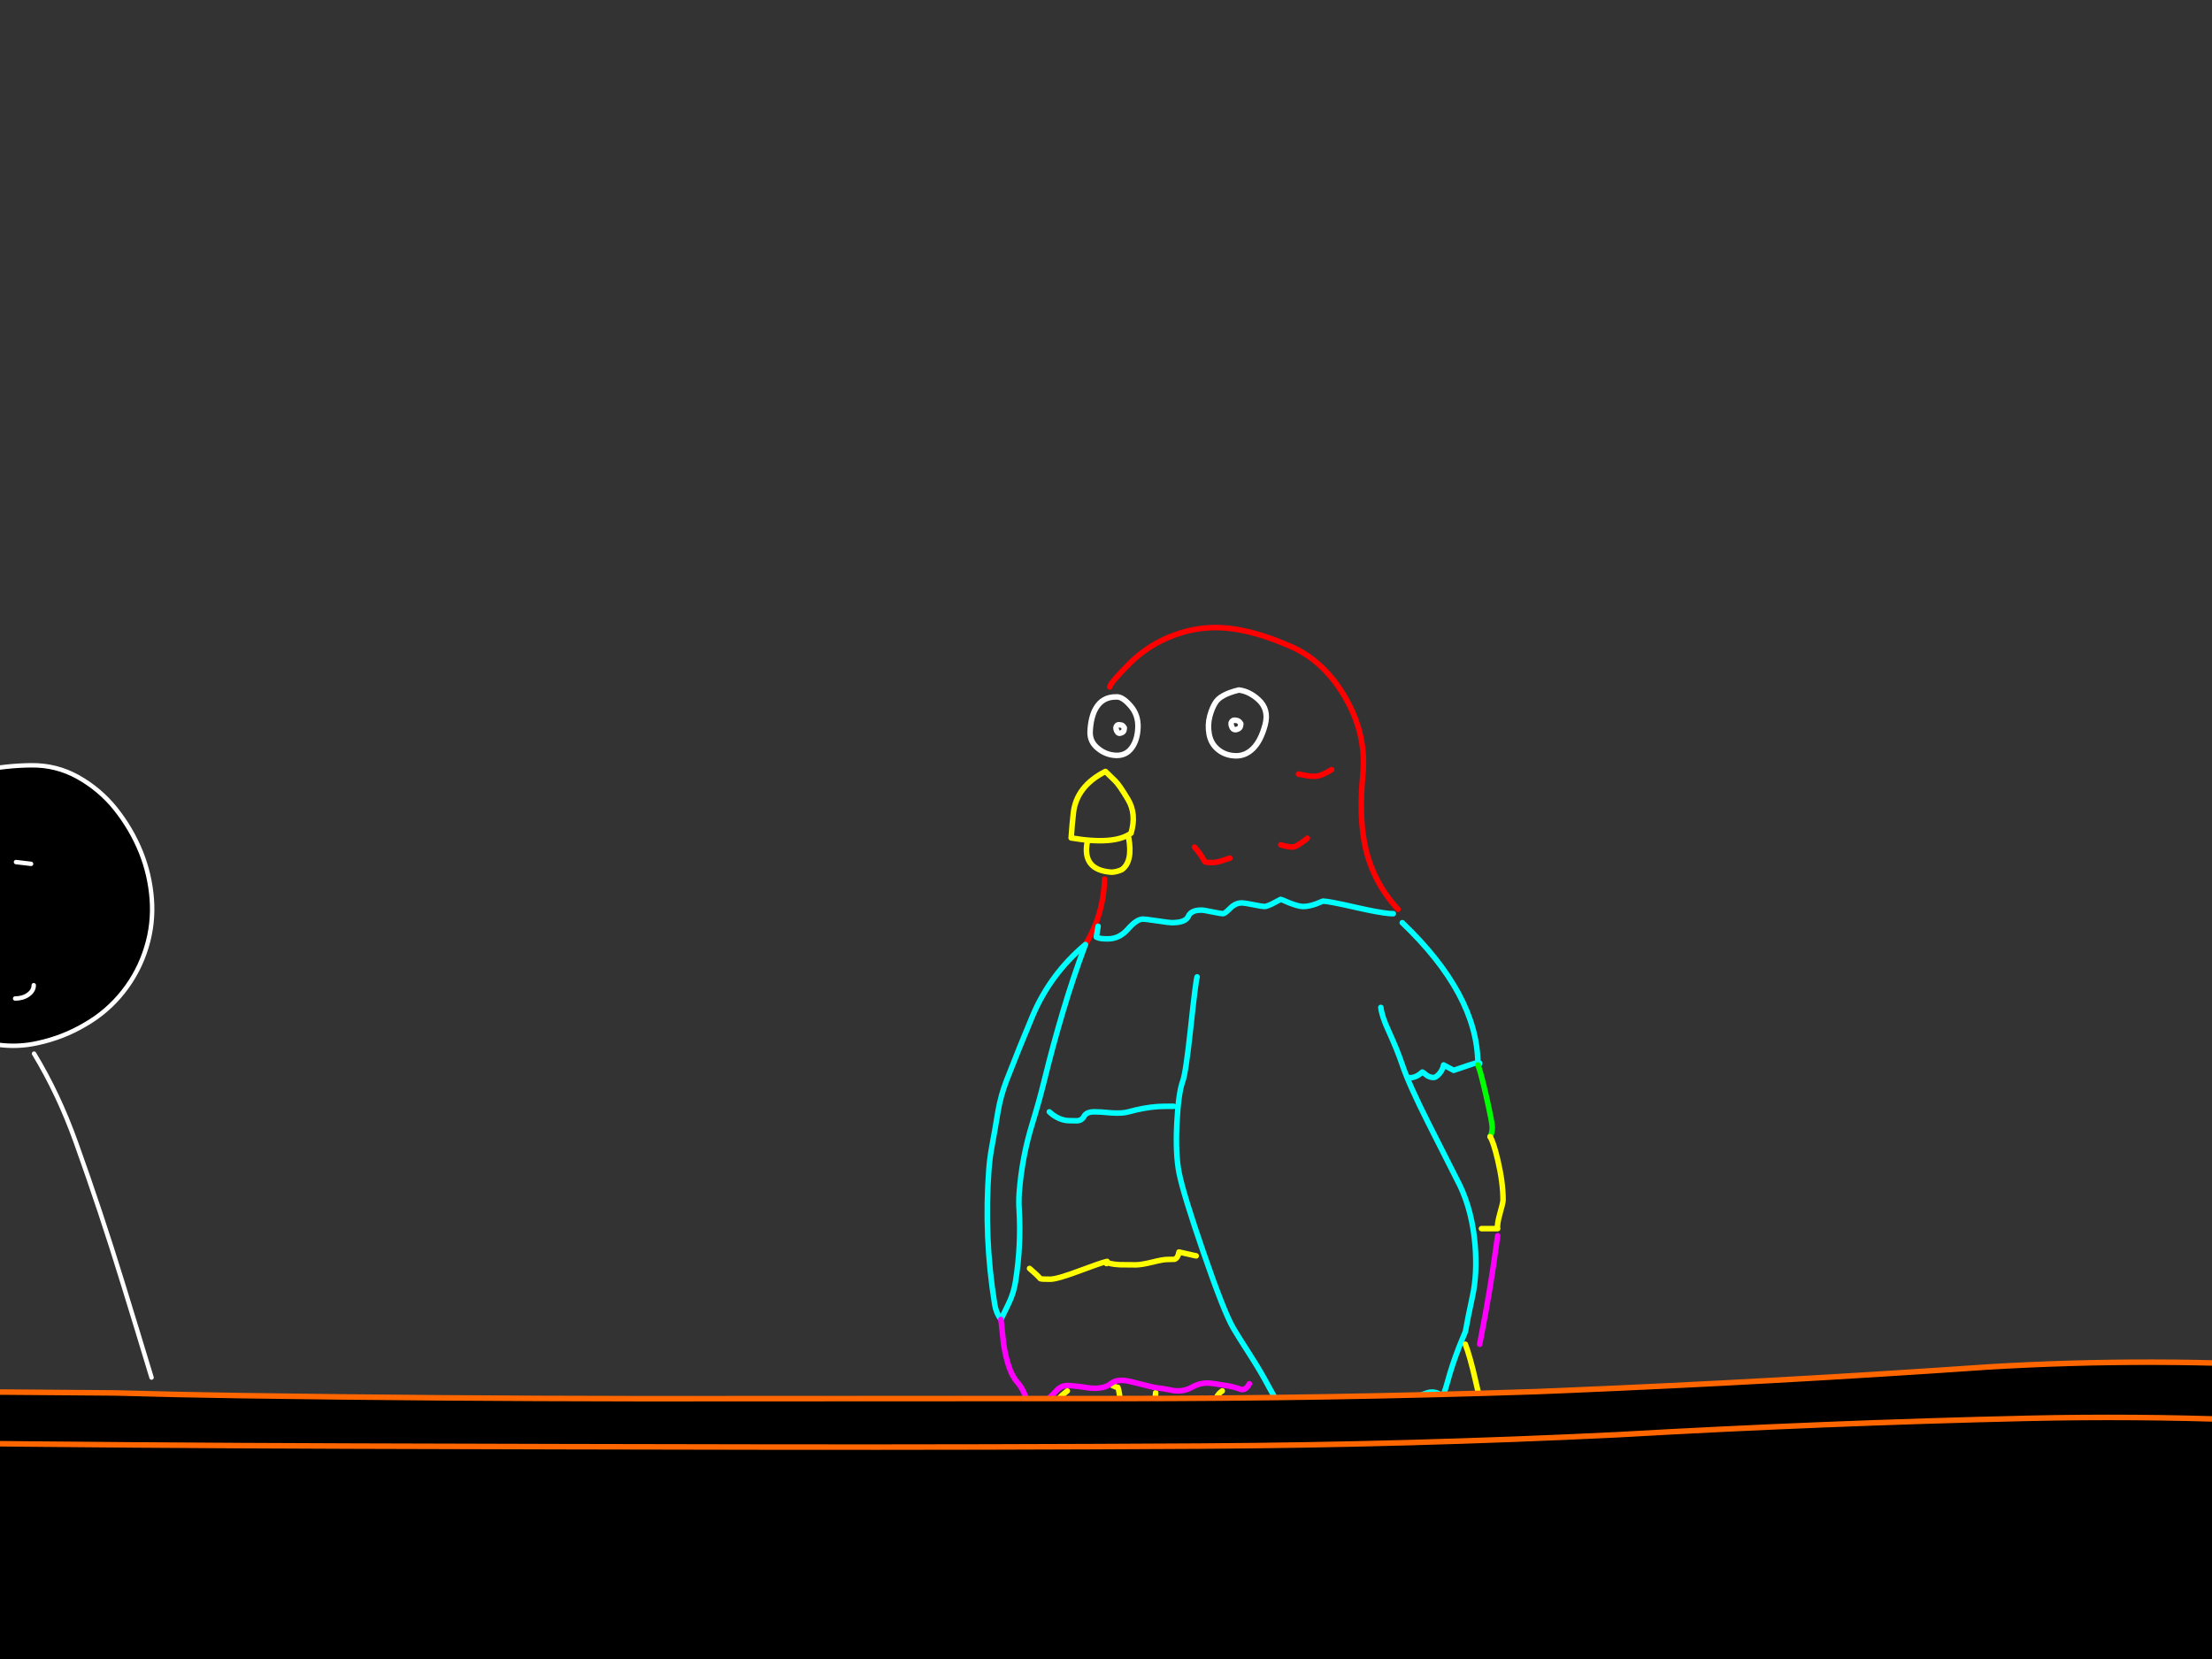 <?xml version="1.0" encoding="utf-8"?>
<svg id="EdithAnim12" image-rendering="inherit" baseProfile="basic" version="1.1" x="0px" y="0px" width="800" height="600" xmlns="http://www.w3.org/2000/svg" xmlns:xlink="http://www.w3.org/1999/xlink">
  <rect width="100%" height="100%" fill="#333333" stroke="none"/>
  <g id="14_JurorParrotf85r1" overflow="visible">
    <g id="JurorsBack">
      <path fill="#000" stroke="none" d="M-557.23,132.23 Q-559.23,132.91 -561.15,133.75 -578.55,140.63 -590.31,155.11 -602.67,170.31 -601.83,189.95 -601.03,209.15 -591.03,225.63 -585.83,234.23 -569.67,242.19 -561.35,246.27 -554.59,248.03 -548.35,249.63 -543.43,249.23 -540.75,249.03 -537.47,247.71 -529.19,244.39 -517.03,234.15 -510.11,228.31 -504.99,222.59 -499.79,216.79 -498.87,213.79 -495.23,202.15 -495.55,189.91 -496.11,170.31 -507.31,154.47 -512.39,147.35 -520.03,142.79 -536.87,132.71 -556.63,134.11 L-557.23,132.23 M-573.23,181.95 L-577.19,184.87 -573.23,181.95 M-536.59,172.99 L-540.59,175.91 -536.59,172.99 M-541.15,226.87 Q-542.27,226.67 -543.39,226.51 -542.27,226.67 -541.15,226.87 -529.63,228.47 -523.55,218.51 -529.63,228.47 -541.15,226.87 M-776.99,138.11 Q-785.55,140.31 -792.95,145.15 -800.23,149.87 -806.51,156.07 -812.91,162.47 -816.99,170.63 -821.11,178.99 -822.11,188.15 -823.11,197.27 -821.03,206.15 -818.95,215.23 -814.39,223.23 -809.83,231.19 -803.31,237.63 -796.55,244.27 -788.11,248.51 -783.47,250.91 -778.47,252.23 -774.67,253.19 -770.67,253.55 -768.19,253.47 -765.71,253.19 -758.91,252.39 -752.35,250.19 -743.35,247.19 -735.79,241.35 -728.27,235.47 -723.63,226.95 -719.35,219.07 -717.23,210.43 -715.11,201.79 -715.87,192.87 -716.67,183.51 -720.83,174.95 -724.79,166.75 -730.75,159.91 -736.55,153.27 -743.19,147.43 -750.31,141.27 -759.43,138.47 -768.11,135.71 -776.99,138.11 M-751.63,177.23 Q-749.59,178.55 -749.59,180.39 -749.59,178.55 -751.63,177.23 -753.71,175.91 -756.63,175.91 -753.71,175.91 -751.63,177.23 M-782.83,174.75 Q-780.95,175.87 -780.95,177.47 -780.95,175.87 -782.83,174.75 -784.71,173.63 -787.35,173.63 -784.71,173.63 -782.83,174.75 M-789.39,230.99 Q-789.51,231.11 -789.51,231.35 -789.51,231.11 -789.39,230.99 -785.95,227.79 -782.87,230.99 -785.95,227.79 -789.39,230.99 M-1000.99,141.71 L-1000.71,142.43 -995.87,141.07 -1000.71,142.43 Q-1007.23,144.91 -1012.95,148.95 -1019.47,153.63 -1024.07,160.19 -1028.19,166.03 -1030.71,172.83 -1033.11,179.43 -1033.83,186.43 -1034.59,193.59 -1033.55,200.59 -1032.43,208.03 -1029.15,214.83 -1026.03,221.39 -1020.71,226.43 -1015.35,231.51 -1008.71,234.99 -1004.35,237.31 -999.59,238.51 -996.75,239.19 -993.75,239.51 -986.91,240.51 -980.07,239.07 -979.51,238.95 -978.91,238.83 -972.39,237.27 -966.35,234.19 -959.91,230.79 -954.67,225.83 -949.39,220.75 -945.63,214.23 -942.03,208.11 -940.31,201.19 -938.59,194.35 -939.07,187.35 -939.59,180.03 -941.75,173.11 -943.87,166.31 -947.71,160.43 -951.55,154.51 -956.71,149.43 -962.19,144.11 -969.07,140.95 -976.11,137.71 -984.03,137.51 -990.75,138.19 -997.39,140.27 -998.99,140.75 -1000.63,141.11 L-1000.99,141.71 M-987.87,174.03 L-982.43,174.67 -987.87,174.03 M-983.43,221.91 Q-981.47,220.51 -981.47,218.51 -981.47,220.51 -983.43,221.91 -985.39,223.31 -988.19,223.31 -985.39,223.31 -983.43,221.91 M-1007.71,179.91 L-1013.15,179.27 -1007.71,179.91 M-143.47,135.83 Q-151.87,137.71 -159.51,141.95 -167.79,146.59 -173.75,153.99 -179.35,160.95 -181.79,169.51 -184.35,178.31 -184.75,187.55 -185.15,196.55 -183.99,205.51 -182.87,214.39 -177.87,221.83 -172.71,229.51 -165.19,234.75 -157.91,239.87 -149.59,243.03 -140.75,246.31 -131.31,246.75 -122.31,247.51 -113.91,244.11 -105.11,240.63 -98.79,233.43 -92.43,226.23 -88.47,217.67 -84.51,209.07 -82.87,199.63 -81.31,190.63 -82.43,181.51 -83.59,171.99 -87.87,163.31 -92.11,154.83 -99.07,148.47 -104.99,143.03 -111.83,138.79 -118.35,134.71 -125.67,132.23 L-126.27,134.11 Q-134.99,134.07 -143.47,135.83 M-118.59,177.47 L-114.75,180.39 -118.59,177.47 M-150.27,180.39 L-146.43,183.31 -150.27,180.39 M-150.35,221.67 Q-149.67,221.51 -148.99,221.39 -149.67,221.51 -150.35,221.67 -155.59,223.15 -158.27,218.51 -155.59,223.15 -150.35,221.67 M-367.15,166.55 Q-371.11,174.47 -372.63,183.07 -374.19,191.79 -372.91,200.51 -371.55,209.87 -366.87,217.91 -362.23,225.87 -354.91,231.35 -347.31,236.95 -338.27,239.23 -336.59,239.63 -334.95,239.91 -329.07,240.83 -323.15,240.03 -321.47,239.75 -319.79,239.39 -310.71,237.43 -302.83,232.79 -294.71,228.15 -288.99,220.91 -283.23,213.63 -280.55,204.75 -277.95,196.27 -278.63,187.31 -279.31,178.59 -282.51,170.55 -285.99,161.95 -291.79,154.71 -297.43,147.71 -305.31,143.31 -313.07,138.99 -322.03,139.07 -331.35,139.15 -340.43,141.07 L-340.79,141.71 -340.51,142.43 -335.67,141.07 -340.51,142.43 Q-348.63,146.03 -355.55,151.83 -362.91,158.03 -367.15,166.55 M-347.51,179.91 L-352.95,179.27 -347.51,179.91 M-327.67,174.03 L-322.23,174.67 -327.67,174.03 M-327.99,223.31 Q-325.19,223.31 -323.23,221.91 -321.27,220.51 -321.27,218.51 -321.27,220.51 -323.23,221.91 -325.19,223.31 -327.99,223.31Z" test="JurorsBack" vector-effect="non-scaling-stroke" stroke-width="1"/>
      <path id="Layer3_0_1_STROKES" stroke="#FFF" stroke-width="1.6" stroke-linejoin="round" stroke-linecap="round" fill="none" d="M-340.51,142.43 Q-348.63,146.03 -355.55,151.83 -362.91,158.03 -367.15,166.55 -371.11,174.47 -372.63,183.07 -374.19,191.79 -372.91,200.51 -371.55,209.87 -366.87,217.91 -362.23,225.87 -354.91,231.35 -347.31,236.95 -338.27,239.23 -336.59,239.63 -334.95,239.91 -329.07,240.83 -323.15,240.03 -321.47,239.75 -319.79,239.39 -310.71,237.43 -302.83,232.79 -294.71,228.15 -288.99,220.91 -283.23,213.63 -280.55,204.75 -277.95,196.27 -278.63,187.31 -279.31,178.59 -282.51,170.55 -285.99,161.95 -291.79,154.71 -297.43,147.71 -305.31,143.31 -313.07,138.99 -322.03,139.07 -331.35,139.15 -340.43,141.07 L-340.79,141.71 M-335.67,141.07 L-340.51,142.43 M-347.51,179.91 L-352.95,179.27 M-327.67,174.03 L-322.23,174.67 M-327.99,223.31 Q-325.19,223.31 -323.23,221.91 -321.27,220.51 -321.27,218.51 M-126.27,134.11 Q-134.99,134.07 -143.47,135.83 -151.87,137.71 -159.51,141.95 -167.79,146.59 -173.75,153.99 -179.35,160.95 -181.79,169.51 -184.35,178.31 -184.75,187.55 -185.15,196.55 -183.99,205.51 -182.87,214.39 -177.87,221.83 -172.71,229.51 -165.19,234.75 -157.91,239.87 -149.59,243.03 -140.75,246.31 -131.31,246.75 -122.31,247.51 -113.91,244.11 -105.11,240.63 -98.79,233.43 -92.43,226.23 -88.47,217.67 -84.51,209.07 -82.87,199.63 -81.31,190.63 -82.43,181.51 -83.59,171.99 -87.87,163.31 -92.11,154.83 -99.07,148.47 -104.99,143.03 -111.83,138.79 -118.35,134.71 -125.67,132.23 L-134.27,130.75 M-118.59,177.47 L-114.75,180.39 M-150.27,180.39 L-146.43,183.31 M-158.27,218.51 Q-155.59,223.15 -150.35,221.67 -149.67,221.51 -148.99,221.39 M-128.63,251.67 Q-127.83,252.67 -126.99,253.71 -103.83,283.03 -92.31,319.99 -85.31,342.51 -78.27,364.91 M-188.67,366.63 Q-184.27,322.87 -162.31,285.87 -151.47,267.55 -136.83,253.71 -135.75,252.67 -134.67,251.67 M-375.15,372.11 Q-370.67,345.03 -363.11,319.07 -359.83,307.79 -356.71,296.39 -349.83,271.27 -339.67,248.95 -338.31,245.99 -336.83,243.23 M-321.15,243.23 Q-312.31,257.83 -306.03,275.31 -297.11,300.15 -289.19,325.91 -283.91,343.03 -278.71,360.23 M-995.87,141.07 L-1000.71,142.43 Q-1007.23,144.91 -1012.95,148.95 -1019.47,153.63 -1024.07,160.19 -1028.19,166.03 -1030.71,172.83 -1033.11,179.43 -1033.83,186.43 -1034.59,193.59 -1033.55,200.59 -1032.43,208.03 -1029.15,214.83 -1026.03,221.39 -1020.71,226.43 -1015.35,231.51 -1008.71,234.99 -1004.35,237.31 -999.59,238.51 -996.75,239.19 -993.75,239.51 -986.91,240.51 -980.07,239.07 -979.51,238.95 -978.91,238.83 -972.39,237.27 -966.35,234.19 -959.91,230.79 -954.67,225.83 -949.39,220.75 -945.63,214.23 -942.03,208.11 -940.31,201.19 -938.59,194.35 -939.07,187.35 -939.59,180.03 -941.75,173.11 -943.87,166.31 -947.71,160.43 -951.55,154.51 -956.71,149.43 -962.19,144.11 -969.07,140.95 -976.11,137.71 -984.03,137.51 -990.75,138.19 -997.39,140.27 -998.99,140.75 -1000.63,141.11 L-1000.99,141.71 M-987.87,174.03 L-982.43,174.67 M-988.19,223.31 Q-985.39,223.31 -983.43,221.91 -981.47,220.51 -981.47,218.51 M-770.67,253.55 Q-768.19,253.47 -765.71,253.19 -758.91,252.39 -752.35,250.19 -743.35,247.19 -735.79,241.35 -728.27,235.47 -723.63,226.95 -719.35,219.07 -717.23,210.43 -715.11,201.79 -715.87,192.87 -716.67,183.51 -720.83,174.95 -724.79,166.75 -730.75,159.91 -736.55,153.27 -743.19,147.43 -750.31,141.27 -759.43,138.47 -768.11,135.71 -776.99,138.11 -785.55,140.31 -792.95,145.15 -800.23,149.87 -806.51,156.07 -812.91,162.47 -816.99,170.63 -821.11,178.99 -822.11,188.15 -823.11,197.27 -821.03,206.15 -818.95,215.23 -814.39,223.23 -809.83,231.19 -803.31,237.63 -796.55,244.27 -788.11,248.51 -783.47,250.91 -778.47,252.23 -774.67,253.19 -770.67,253.55Z M-756.63,175.91 Q-753.71,175.91 -751.63,177.23 -749.59,178.55 -749.59,180.39 M-787.35,173.63 Q-784.71,173.63 -782.83,174.75 -780.95,175.87 -780.95,177.47 M-556.63,134.11 Q-536.87,132.71 -520.03,142.79 -512.39,147.35 -507.31,154.47 -496.11,170.31 -495.55,189.91 -495.23,202.15 -498.87,213.79 -499.79,216.79 -504.99,222.59 -510.11,228.31 -517.03,234.15 -529.19,244.39 -537.47,247.71 -540.75,249.03 -543.43,249.23 -548.35,249.63 -554.59,248.03 -561.35,246.27 -569.67,242.19 -585.83,234.23 -591.03,225.63 -601.03,209.15 -601.83,189.95 -602.67,170.31 -590.31,155.11 -578.55,140.63 -561.15,133.75 -559.23,132.91 -557.23,132.23 M-573.23,181.95 L-577.19,184.87 M-536.59,172.99 L-540.59,175.91 M-523.55,218.51 Q-529.63,228.47 -541.15,226.87 -542.27,226.67 -543.39,226.51 M-1007.71,179.91 L-1013.15,179.27 M-1034.63,346.87 Q-1033.67,341.07 -1032.07,335.35 -1026.07,313.71 -1020.03,291.99 -1013.51,268.67 -1003.95,247.31 -1003.31,245.87 -1001.27,241.83 M-497.35,355.27 Q-500.47,328.99 -510.07,305.55 -519.47,282.47 -529.83,259.91 -531.87,255.51 -534.35,251.83 M-556.39,251.83 Q-559.27,258.59 -560.75,266.31 -562.63,276.07 -565.03,285.55 -570.67,307.75 -575.07,330.43 -577.47,342.95 -579.83,355.27 M-763.31,256.75 Q-758.79,263.67 -755.03,271.31 -745.87,289.99 -737.43,308.87 -729.91,325.71 -725.07,343.95 M-782.87,230.99 Q-785.95,227.79 -789.39,230.99 -789.51,231.11 -789.51,231.35 M-820.39,343.95 Q-818.43,337.71 -815.91,331.67 -806.79,310.11 -797.51,288.47 -790.71,272.55 -782.11,258.15 -781.71,257.43 -781.27,256.75 M-977.51,242.23 Q-970.03,253.07 -966.23,262.71 -957.35,285.23 -949.43,308.63 -944.15,324.11 -938.91,339.67" test="JurorsBack"/>
    </g>
    <g id="Tween-1">
      <g id="JurorsFront">
        <path fill="#000" stroke="none" d="M-719.474,275.215 Q-726.203,275.896 -732.851,277.979 -734.453,278.459 -736.095,278.82 L-736.455,279.42 -736.215,280.101 -731.329,278.78 -736.215,280.101 Q-742.703,282.624 -748.43,286.669 -754.958,291.355 -759.564,297.924 -763.689,303.771 -766.213,310.579 -768.616,317.188 -769.336,324.196 -770.097,331.365 -769.056,338.374 -767.935,345.823 -764.651,352.632 -761.527,359.2 -756.2,364.246 -750.833,369.333 -744.185,372.817 -739.815,375.139 -735.094,376.301 -732.206,377.041 -729.206,377.343 -722.358,378.344 -715.509,376.902 -714.94,376.781 -714.388,376.622 -707.818,375.113 -701.772,372.016 -695.324,368.612 -690.077,363.646 -684.791,358.559 -681.026,352.031 -677.422,345.903 -675.7,338.975 -673.977,332.126 -674.458,325.117 -674.979,317.788 -677.141,310.86 -679.264,304.051 -683.109,298.164 -686.954,292.236 -692.12,287.15 -697.607,281.823 -704.495,278.659 -711.544,275.415 -719.474,275.215 M-743.184,317.668 L-748.631,317.027 -743.184,317.668 M-723.319,311.781 L-717.872,312.422 -723.319,311.781 M-723.639,361.122 Q-720.836,361.122 -718.873,359.721 -716.911,358.319 -716.911,356.316 -716.911,358.319 -718.873,359.721 -720.836,361.122 -723.639,361.122 M-942.513,260.917 L-943.113,262.84 Q-981.041,260.757 -996.059,295.16 -1004.55,314.664 -999.824,335.33 -993.536,362.885 -965.942,372.817 -961.337,374.409 -956.21,375.621 -953.884,376.159 -951.484,376.622 -950.476,376.808 -948.961,376.862 -947.468,376.854 -945.556,376.622 -944.224,376.465 -942.953,376.261 -911.931,371.234 -901.862,337.573 -891.369,302.489 -917.281,276.377 -928.015,265.643 -942.513,260.917 M-935.424,306.254 L-931.579,309.178 -935.424,306.254 M-967.143,309.178 L-963.299,312.101 -967.143,309.178 M-967.223,350.509 Q-966.543,350.349 -965.862,350.229 -966.543,350.349 -967.223,350.509 -972.51,351.991 -975.153,347.345 -972.51,351.991 -967.223,350.509 M-1118.372,356.917 Q-1113.166,337.453 -1121.656,319.31 -1128.385,304.932 -1138.998,293.158 -1149.611,281.423 -1165.191,279.701 -1186.097,279.941 -1165.311,280.021 -1184.655,282.544 -1200.395,293.959 -1217.336,306.214 -1221.381,326.599 -1225.386,346.825 -1217.135,365.528 -1209.446,383.07 -1193.586,393.883 -1186.468,398.687 -1178.327,399.931 -1175.463,400.371 -1172.48,400.371 -1170.088,400.691 -1167.794,400.772 -1150.94,401.351 -1137.917,389.278 -1123.459,375.941 -1118.372,356.917 M-1173.761,327 Q-1171.879,328.121 -1171.879,329.723 -1171.879,328.121 -1173.761,327 -1175.644,325.878 -1178.287,325.878 -1175.644,325.878 -1173.761,327 M-1151.534,327.841 Q-1149.451,329.162 -1149.451,331.005 -1149.451,329.162 -1151.534,327.841 -1153.576,326.519 -1156.5,326.519 -1153.576,326.519 -1151.534,327.841 M-1200.074,361.763 L-1180.85,368.171 -1200.074,361.763 M-223.455,271.811 L-224.056,269.888 Q-226.058,270.609 -227.981,271.45 -245.402,278.339 -257.177,292.837 -269.552,308.056 -268.711,327.721 -267.91,346.945 -257.898,363.445 -252.691,372.056 -236.511,380.026 -228.192,384.102 -221.452,385.833 -215.167,387.459 -210.238,387.075 -207.556,386.859 -204.271,385.553 -195.966,382.243 -183.805,371.976 -176.877,366.129 -171.75,360.402 -166.544,354.594 -165.623,351.59 -161.978,339.936 -162.299,327.681 -162.859,308.056 -174.073,292.196 -179.16,285.067 -186.809,280.502 -203.67,270.409 -223.455,271.811 M-240.076,319.711 L-244.041,322.634 -240.076,319.711 M-203.39,310.739 L-207.395,313.663 -203.39,310.739 M-207.956,364.687 Q-209.077,364.487 -210.198,364.326 -209.077,364.487 -207.956,364.687 -196.421,366.289 -190.334,356.316 -196.421,366.289 -207.956,364.687 M-443.53,276.176 Q-452.221,273.413 -461.112,275.816 -469.682,278.019 -477.092,282.865 -484.381,287.591 -490.669,293.798 -497.077,300.206 -501.162,308.377 -505.287,316.747 -506.288,325.918 -507.289,335.05 -505.207,343.941 -503.124,353.032 -498.558,361.042 -493.993,369.012 -487.465,375.46 -480.696,382.109 -472.246,386.354 -467.583,388.753 -462.634,390.039 -458.789,391.052 -454.784,391.4 -452.289,391.304 -449.818,391 -443.024,390.24 -436.441,388.036 -427.43,385.032 -419.86,379.185 -412.331,373.298 -407.685,364.767 -403.4,356.877 -401.277,348.226 -399.154,339.576 -399.915,330.644 -400.716,321.273 -404.881,312.702 -408.846,304.492 -414.814,297.643 -420.621,290.995 -427.269,285.148 -434.398,278.98 -443.53,276.176 M-435.76,314.985 Q-433.677,316.306 -433.677,318.149 -433.677,316.306 -435.76,314.985 -437.803,313.663 -440.726,313.663 -437.803,313.663 -435.76,314.985 M-466.959,312.502 Q-465.077,313.623 -465.077,315.225 -465.077,313.623 -466.959,312.502 -468.841,311.38 -471.485,311.38 -468.841,311.38 -466.959,312.502 M-473.527,368.812 Q-473.647,368.932 -473.647,369.172 -473.647,368.932 -473.527,368.812 -470.083,365.608 -466,368.812 -470.083,365.608 -473.527,368.812 M-22.124,289.553 Q-29.493,295.761 -33.738,304.291 -37.703,312.221 -39.225,320.832 -40.787,329.563 -39.505,338.294 -38.144,347.666 -33.458,355.716 -28.812,363.686 -21.483,369.172 -13.873,374.779 -4.822,377.062 -3.159,377.467 -1.498,377.703 4.381,378.659 10.277,377.823 11.984,377.602 13.681,377.222 22.772,375.26 30.662,370.614 38.792,365.968 44.52,358.719 50.287,351.43 52.97,342.539 55.573,334.049 54.893,325.077 54.212,316.347 51.008,308.296 47.523,299.686 41.716,292.437 36.069,285.428 28.179,281.022 20.41,276.697 11.438,276.777 2.107,276.857 -6.985,278.78 L-7.345,279.42 -7.065,280.141 -2.219,278.78 -7.065,280.141 Q-15.195,283.746 -22.124,289.553 M5.791,311.781 L11.238,312.422 5.791,311.781 M-14.074,317.668 L-19.52,317.027 -14.074,317.668 M5.471,361.122 Q8.274,361.122 10.237,359.721 12.199,358.319 12.199,356.316 12.199,358.319 10.237,359.721 8.274,361.122 5.471,361.122Z" test="JurorsFront" vector-effect="non-scaling-stroke" stroke-width="1"/>
        <path id="Layer4_0_1_STROKES" stroke="#FFF" stroke-width="1.602" stroke-linejoin="round" stroke-linecap="round" fill="none" d="M-7.065,280.141 Q-15.195,283.746 -22.124,289.553 -29.493,295.761 -33.738,304.291 -37.703,312.221 -39.225,320.832 -40.787,329.563 -39.505,338.294 -38.144,347.666 -33.458,355.716 -28.812,363.686 -21.483,369.172 -13.873,374.779 -4.822,377.062 -3.159,377.467 -1.498,377.723 4.381,378.659 10.297,377.843 11.984,377.602 13.681,377.222 22.772,375.26 30.662,370.614 38.792,365.968 44.52,358.719 50.287,351.43 52.97,342.539 55.573,334.049 54.893,325.077 54.212,316.347 51.008,308.296 47.523,299.686 41.716,292.437 36.069,285.428 28.179,281.022 20.41,276.697 11.438,276.777 2.107,276.857 -6.985,278.78 L-7.345,279.42 M-2.219,278.78 L-7.065,280.141 M5.791,311.781 L11.238,312.422 M-14.074,317.668 L-19.52,317.027 M-454.784,391.4 Q-452.289,391.304 -449.818,391.02 -443.024,390.24 -436.441,388.036 -427.43,385.032 -419.86,379.185 -412.331,373.298 -407.685,364.767 -403.4,356.877 -401.277,348.226 -399.154,339.576 -399.915,330.644 -400.716,321.273 -404.881,312.702 -408.846,304.492 -414.814,297.643 -420.621,290.995 -427.269,285.148 -434.398,278.98 -443.53,276.176 -452.221,273.413 -461.112,275.816 -469.682,278.019 -477.092,282.865 -484.381,287.591 -490.669,293.798 -497.077,300.206 -501.162,308.377 -505.287,316.747 -506.288,325.918 -507.289,335.05 -505.207,343.941 -503.124,353.032 -498.558,361.042 -493.993,369.012 -487.465,375.46 -480.696,382.109 -472.246,386.354 -467.583,388.753 -462.614,390.059 -458.789,391.052 -454.784,391.4Z M-440.726,313.663 Q-437.803,313.663 -435.74,314.985 -433.677,316.306 -433.677,318.149 M-471.485,311.38 Q-468.841,311.38 -466.959,312.502 -465.077,313.623 -465.077,315.225 M-223.455,271.811 Q-203.67,270.409 -186.809,280.502 -179.16,285.067 -174.073,292.196 -162.859,308.056 -162.299,327.681 -161.978,339.936 -165.623,351.59 -166.544,354.594 -171.75,360.402 -176.877,366.129 -183.805,371.976 -195.966,382.243 -204.271,385.553 -207.556,386.859 -210.238,387.075 -215.167,387.459 -221.432,385.853 -228.192,384.102 -236.511,380.026 -252.691,372.056 -257.898,363.445 -267.91,346.945 -268.711,327.721 -269.552,308.056 -257.177,292.837 -245.402,278.339 -227.981,271.45 -226.058,270.609 -224.056,269.909 M-240.076,319.711 L-244.041,322.634 M-203.39,310.739 L-207.395,313.663 M-190.334,356.316 Q-196.421,366.289 -207.956,364.687 -209.077,364.487 -210.198,364.326 M-164.101,493.247 Q-167.225,466.935 -176.837,443.465 -186.248,420.356 -196.621,397.768 -198.663,393.363 -201.147,389.678 M-223.215,389.678 Q-226.085,396.441 -227.58,404.176 -229.462,413.948 -231.865,423.44 -237.512,445.668 -241.918,468.376 -244.321,480.912 -246.684,493.247 M-504.566,481.913 Q-502.603,475.665 -500.08,469.618 -490.949,448.031 -481.657,426.364 -474.834,410.41 -466.258,396.006 -465.842,395.303 -465.417,394.604 M-447.415,394.604 Q-442.895,401.552 -439.124,409.182 -429.953,427.886 -421.502,446.789 -413.973,463.65 -409.127,481.913 M-466,368.812 Q-470.083,365.608 -473.527,368.812 -473.647,368.932 -473.647,369.172 M5.471,361.122 Q8.274,361.122 10.237,359.721 12.199,358.319 12.199,356.316 M-41.748,510.108 Q-37.262,482.995 -29.693,457.002 -26.409,445.708 -23.285,434.294 -16.396,409.142 -6.224,386.794 -4.865,383.838 -3.38,381.067 M12.319,381.067 Q21.185,395.68 27.458,413.187 36.389,438.058 44.319,463.851 49.606,480.992 54.812,498.214 M-1178.287,325.878 Q-1175.644,325.878 -1173.761,327 -1171.879,328.121 -1171.879,329.723 M-1156.5,326.519 Q-1153.576,326.519 -1151.514,327.841 -1149.451,329.162 -1149.451,331.005 M-1165.311,280.021 Q-1184.655,282.544 -1200.395,293.959 -1217.336,306.214 -1221.381,326.599 -1225.386,346.825 -1217.135,365.528 -1209.446,383.07 -1193.586,393.883 -1186.468,398.687 -1178.327,399.931 -1175.463,400.371 -1172.48,400.371 -1170.088,400.691 -1167.774,400.772 -1150.94,401.351 -1137.917,389.278 -1123.459,375.941 -1118.372,356.917 -1113.166,337.453 -1121.656,319.31 -1128.385,304.932 -1138.998,293.158 -1149.611,281.423 -1165.171,279.701 M-942.513,260.937 L-951.123,259.476 M-943.113,262.84 Q-981.041,260.757 -996.059,295.16 -1004.55,314.664 -999.824,335.33 -993.536,362.885 -965.942,372.817 -961.337,374.409 -956.21,375.621 -953.884,376.159 -951.464,376.622 -950.476,376.808 -948.961,376.862 -947.468,376.854 -945.536,376.622 -944.224,376.465 -942.953,376.261 -911.931,371.234 -901.862,337.573 -891.369,302.489 -917.281,276.377 -928.015,265.643 -942.513,260.937 M-935.424,306.254 L-931.579,309.178 M-967.143,309.178 L-963.299,312.101 M-975.153,347.345 Q-972.51,351.991 -967.223,350.509 -966.543,350.349 -965.862,350.229 M-736.195,280.121 Q-742.703,282.624 -748.43,286.669 -754.958,291.355 -759.564,297.924 -763.689,303.771 -766.213,310.579 -768.616,317.188 -769.336,324.196 -770.097,331.365 -769.056,338.374 -767.935,345.823 -764.651,352.632 -761.527,359.2 -756.2,364.246 -750.833,369.333 -744.185,372.817 -739.815,375.139 -735.074,376.321 -732.206,377.041 -729.206,377.343 -722.358,378.344 -715.509,376.902 -714.94,376.781 -714.368,376.642 -707.818,375.113 -701.772,372.016 -695.324,368.612 -690.077,363.646 -684.791,358.559 -681.026,352.031 -677.422,345.903 -675.7,338.975 -673.977,332.126 -674.458,325.117 -674.979,317.788 -677.141,310.86 -679.264,304.051 -683.109,298.164 -686.954,292.236 -692.12,287.15 -697.607,281.823 -704.495,278.659 -711.544,275.415 -719.474,275.215 -726.203,275.896 -732.851,277.979 -734.453,278.459 -736.095,278.82 L-736.455,279.42 M-731.329,278.78 L-736.195,280.121 M-743.184,317.668 L-748.631,317.027 M-723.319,311.781 L-717.872,312.422 M-1221.821,490.924 Q-1213.851,471.741 -1205,452.997 -1196.79,435.615 -1188.259,418.674 -1185.415,413.007 -1181.171,405.137 M-723.639,361.122 Q-720.836,361.122 -718.873,359.721 -716.911,358.319 -716.911,356.316 M-712.946,380.066 Q-705.47,390.937 -701.652,400.572 -692.761,423.12 -684.831,446.549 -679.544,462.048 -674.298,477.628 M-770.137,484.837 Q-769.176,479.03 -767.574,473.302 -761.567,451.635 -755.519,429.888 -748.991,406.539 -739.419,385.152 -738.765,383.695 -736.736,379.666 M-940.33,380.226 Q-918.968,412.903 -909.311,446.589 -903.224,467.936 -896.776,488.962 M-1005.271,488.962 Q-997.782,444.987 -975.914,407.54 -968.452,394.713 -959.173,380.226 M-1165.591,405.137 Q-1160.747,414.792 -1156.82,422.319 -1147.609,439.901 -1139.318,457.923 -1131.909,473.983 -1126.783,490.924 M-1200.074,361.763 L-1180.85,368.171" test="JurorsFront"/>
      </g>
    </g>
    <g id="Parrot">
      <path id="Layer2_0_1_STROKES" stroke="#FFF" stroke-width="2" stroke-linejoin="round" stroke-linecap="round" fill="none" d="M448.05,249.55 Q451.75,250 455.05,252.95 459.05,256.5 457.55,262.15 456.05,267.8 453.25,270.65 450.45,273.45 446.85,273.35 443.2,273.25 440.6,271.15 437.95,269.05 437.3,265.5 436.7,262.1 437.55,258.95 438.35,256.1 439.4,254.4 440.4,252.65 442.5,251.55 444.55,250.4 448.05,249.55Z M448.45,261.3 Q447.95,260.65 447.2,260.55 446.4,260.45 446.35,260.45 446.05,260.45 445.7,260.75 444.85,261.5 445.55,263 446.15,264.25 447.5,263.75 448.45,263.4 448.6,262.7 448.75,262.2 448.75,262 448.8,261.6 448.45,261.3Z M403.7,252.05 Q405.9,251.85 408.85,255.25 411.75,258.55 411.55,263.2 411.35,267.75 409.25,270.55 407.2,273.3 403.65,273.2 400.05,273.05 397.25,270.8 394.1,268.4 394.25,264.6 394.5,259.4 396.25,256.3 398.65,252 403.7,252.05Z M406.35,262.85 Q406,262.25 405.35,262.2 404.6,262.1 404.55,262.1 404.35,262.1 404,262.35 403.25,263.05 403.9,264.4 404.45,265.55 405.55,265.05 406.35,264.75 406.5,264.1 406.6,263.7 406.6,263.5 406.7,263.15 406.35,262.85Z" test="Parrot"/>
      <path id="Layer2_0_2_STROKES" stroke="#F00" stroke-width="2" stroke-linejoin="round" stroke-linecap="round" fill="none" d="M469.6,279.95 Q472.6,280.55 473.35,280.65 474.1,280.75 475.6,280.75 477.75,280.75 481.6,278.35 M463.2,305.55 L464.65,305.95 Q466.35,306.35 467.6,306.35 468.35,306.35 470.45,304.95 472.4,303.65 472.8,303.15 M505.6,328.85 Q496.75,319.25 493.85,306.6 491.4,295.8 492.9,280.15 494.25,266.35 487.2,253.45 479.4,239.2 466.65,233.7 453.9,228.15 444.05,227.2 434.2,226.2 424.8,229.65 415.35,233.1 408.45,240.05 401.6,246.9 401.35,248.45 M399.5,317.95 Q399.05,331 392.55,341.6 M432,306.35 Q434.25,308.85 435.7,311.6 435.9,311.95 438.4,311.95 439.7,311.95 441.45,311.45 441.8,311.35 444.8,310.35" test="Parrot"/>
      <path id="Layer2_0_3_STROKES" stroke="#0FF" stroke-width="2" stroke-linejoin="round" stroke-linecap="round" fill="none" d="M397.15,335 L396.5,338.9 Q397.4,339.35 398.5,339.45 399.2,339.55 400.7,339.55 404.85,339.55 407.95,336 411.1,332.4 413.4,332.4 414.2,332.4 418.6,333.05 422.95,333.7 423.8,333.7 428.75,333.7 429.75,331.45 430.7,329.15 434.5,329.15 435.35,329.15 438.45,329.8 441.6,330.45 442.4,330.45 442.95,330.45 444.9,328.5 446.8,326.55 449.2,326.55 450.05,326.55 453.3,327.2 456.55,327.85 457.35,327.85 458.25,327.85 460.75,326.55 462,325.9 463.2,325.25 463.35,325.25 466.35,326.55 469.7,327.85 471.3,327.85 473.35,327.85 476,326.9 477.3,326.4 478.45,325.9 480.45,325.9 490.5,328.2 498.85,330.1 502.6,330.4 503.35,330.45 503.9,330.45 M432.95,353.3 Q432.4,355.15 430.6,371.95 428.85,388.2 427.75,391.05 426.2,395.25 425.65,405.95 425.05,417.3 426.45,424.25 428,431.95 435.25,453 442.7,474.6 446,480.25 447.55,482.95 452.25,490.25 456.05,496.15 459,501.75 462.9,509.15 466,512.1 469.15,515.15 474,516.1 477.25,516.75 482.3,517.95 485.7,518.35 485.7,515.45 485.7,507.35 494.15,511.55 500.1,514.5 502.15,514.9 505.45,515.55 507.2,512.85 508.5,510.9 510.25,507.55 512.15,504.95 516.3,503.7 519,502.9 521.4,504.7 522.05,505.2 523.5,499.8 525.15,493.7 527.75,487 L530,481.55 Q530.65,477.65 532.6,468.55 534.3,460.55 533.5,450.45 532.5,438.25 528.05,428.85 527.8,428.35 516.65,406.3 509.55,392.2 507.2,385.2 505.45,379.95 502.1,372.6 499.75,367.5 499.4,364.35 M535.05,384.85 Q534.45,384.5 533.55,384.5 533.4,384.5 525.75,387.1 524.1,386.2 522.1,385.15 521.75,387.05 520.4,388.5 519.25,389.7 518.5,389.7 516.85,389.7 515.5,388.5 514.4,387.55 514.3,387.75 513.45,388.65 512.2,389.25 510.75,389.9 509.75,389.7 M507.15,333.7 Q534.2,359.55 534.5,384.5 L535.15,384.5 M392.55,341.6 Q388.1,353.5 384.45,365.8 380.8,378.05 377.75,390.5 375.8,398.4 373.4,406.2 369.55,418.65 368.6,431.6 368.4,434.65 368.6,437.6 369.35,450.45 367.3,463.35 366.65,467.65 364.75,471.55 363.35,474.4 362,477.2 360.25,474.85 359.75,471.75 355.8,447.35 357.65,422.9 357.95,419 358.65,415.1 359.85,408.65 360.9,402.2 361.9,396.25 364.1,390.6 368.65,378.85 373.5,367.3 379.9,352.25 392.55,341.6Z M379.5,402.1 Q382.1,404.55 385.15,405.15 386.05,405.35 389.35,405.35 391.2,405.35 392.05,403.75 392.9,402.1 395.85,402.1 397.8,402.1 402.1,402.5 405.95,402.75 408.2,402.1 413.75,400.55 418.8,400.2 420.15,400.1 424.45,400.1" test="Parrot"/>
      <path id="Layer2_0_4_STROKES" stroke="#0F0" stroke-width="2" stroke-linejoin="round" stroke-linecap="round" fill="none" d="M538.9,411.1 Q539.7,409.85 539.7,407.65 539.7,406.1 537.55,396.5 535.3,386.75 534.5,385.15" test="Parrot"/>
      <path id="Layer2_0_5_STROKES" stroke="#FF0" stroke-width="2" stroke-linejoin="round" stroke-linecap="round" fill="none" d="M535.8,444.35 L541.65,444.35 Q541.35,442.95 542.4,439.15 543.6,435 543.6,433.95 543.6,427.65 541.7,419.6 540.1,412.8 538.9,411.1 M399.8,279 Q389.3,284.35 388.2,294.05 387.7,298.5 387.4,303.05 402.95,305.7 409.05,301.35 411.1,294.45 408,289.2 404.85,283.9 403.35,282.45 401.85,280.95 399.8,279Z M393.25,304.35 Q391.2,314.75 402.1,315.45 404.1,315.3 405.75,314.5 409.75,311.6 408.2,302.95 M372.35,458.75 Q375.1,461.1 376.25,462.45 376.55,462.65 379.8,462.65 382.4,462.65 391,459.4 397.95,456.8 400,456.3 400.25,456.2 400.4,456.2 400.45,457.15 405,457.4 405.95,457.45 410.8,457.45 412.7,457.45 416.65,456.5 420.6,455.5 422.15,455.5 424.55,455.5 424.75,455.45 426,455.05 426.4,452.8 434.2,454.6 432.25,454.1 M400,456.3 Q399.75,456.4 399.95,456.75 400.4,457.45 400.4,456.2 M386,503.05 Q382.05,506.1 381.15,508.6 380.8,509.65 380.8,513.75 380.8,519.15 383.95,520.9 386.35,522.2 395.85,523.2 395.85,521.6 395.55,520.25 397.55,521 400.4,521.9 L403.65,521.9 Q402.35,520.2 401.3,518.8 403.55,519.6 405.6,520.6 L410.15,520.6 410.15,517.35 Q406.55,514.15 405.4,508.45 404.8,502.9 404.3,501.75 403.65,501.75 402.35,501.1 M417.95,503.7 Q417.1,513.9 418.85,516.9 420.35,519.5 426.4,519.95 L426.4,516.05 Q425.85,514.95 425.3,512.05 425.45,512.25 425.55,512.5 428.4,518.25 433.55,519.3 L433.55,514.15 Q434.2,515.2 435,516.2 437.6,519.3 440.7,519.95 L441.4,519.95 Q441.75,517.85 440.65,514.1 439.4,509.95 439.4,508.25 439.4,504.8 442.05,503.05 M454.4,508.9 Q453.6,521.7 462.85,545.3 466.8,555.4 470.7,561.85 474.9,568.75 477.5,568.75 481.2,568.75 482.1,568.35 485.15,567 485.6,561.6 487.95,562.75 494.05,563.55 499.4,563.55 501.15,558.05 502.25,554.65 502.45,554.25 503.4,552.5 505.2,552.5 505.9,552.5 513,555.1 514.1,555.1 515.95,551.85 517.95,548.35 519.5,547.95 523.2,546.9 528.4,546.15 532.1,545.2 533.85,541.45 534.9,541.45 536.7,541.8 538.5,542.1 539.05,542.1 L539.05,520.6 Q536.45,511.7 533.7,499.55 531.6,490.35 529.95,486.15" test="Parrot"/>
      <path id="Layer2_0_6_STROKES" stroke="#F0F" stroke-width="2" stroke-linejoin="round" stroke-linecap="round" fill="none" d="M362,477.2 L363,486.3 Q364.6,496.15 367.85,499.8 369.5,501.65 370.45,503.95 371,505.2 371.6,507.1 372.1,508.45 372.95,508.6 374,508.75 376.3,507.6 379.35,506.1 381.9,503.15 383.65,501.1 386.05,501.1 388.35,501.1 394.15,502 399.3,502.45 401.7,500.45 404.05,498.5 408.8,499.65 411.5,500.3 417.35,501.75 420.3,502.1 424.65,502.95 428.15,503.35 431,501.75 433.95,500.1 436.95,500.2 438.85,500.3 443.4,501.1 446,501.45 448.85,502.5 450.65,502.85 451.85,500.45 M535.15,486.15 Q537.5,474.15 538.85,465.85 539.95,459.35 541.65,446.95 M496.75,631.3 Q499.55,639.4 500.3,640.6 501.4,642.35 504.2,642.35 505.25,642.35 505.55,642.25 506.95,641.6 508.45,639.1 527.15,657.95 528.35,657.95 535.85,657.95 539.05,645 541,637.2 541,627.75 541,621.8 539.7,616.15 538.85,612.45 537.1,607.85" test="Parrot"/>
      <path id="Layer2_0_7_STROKES" stroke="#F60" stroke-width="2" stroke-linejoin="round" stroke-linecap="round" fill="none" d="M479.1,573.3 Q478.6,572.5 478.05,571.7 476.9,570.05 476.5,570.05 L476.5,573.3 Q477.75,580.9 486.1,603.35 495.95,630 500.95,630 503.1,630 508,625.8 512.55,621.55 512.65,621.55 513.5,621.55 515.9,622.2 518.35,622.85 519.15,622.85 521.6,622.85 524,617.95 525.65,614.55 526.05,612.4 531.7,612.4 534.55,609.5 537.4,606.55 540.35,606.55 540.35,604.3 540.7,599.3 541,594.3 541,593.8 541,589.25 538.1,579.15 534.8,567.75 534.5,565.5 534,562 534.2,555.95 534.5,549.6 534.5,547.3 L533.85,547.3" test="Parrot"/>
    </g>
    <g id="JuryBoxFront">
      <path fill="#000" stroke="none" d="M-2036.9,514.35 L-2059.2,488.3 -2061.05,617.25 Q-2052.872,617.251 -2041.4,617.25 L-2036.9,514.35 M905.15,500.95 L903.8,500.95 885.95,518.5 885.95,613 Q896.434,613.017 905.15,613 L905.15,500.95 M733.7,512.95 Q659.2,514.65 584.85,518.9 509.4,522.55 433.9,523 356.5,523.45 279.1,523.35 203.6,523.25 128.1,523 48.3,522.75 -31.5,521.8 -110.2,520.9 -188.85,519.6 -266.95,518.35 -345.05,520.35 -422.35,522.3 -499.7,526.5 -574.95,529.75 -650.35,528.6 -729.75,527.35 -809.1,522.45 -883.05,517.5 -957.3,516.45 -1031.2,515.45 -1105.15,516.1 -1184.5,516.8 -1263.85,518 -1343.5,519.25 -1423.1,520.45 -1502.15,521.65 -1581.3,522.95 -1658.3,524.25 -1735.35,524.85 -1812.1,525.45 -1889.05,523.95 -1963.2,522.5 -2036.9,514.35 L-2041.4,617.25 Q-1835.442,617.16 -566.6,615.15 641.273,613.195 885.95,613 L885.95,518.5 Q810,511.25 733.7,512.95 M566,502.85 Q560.794,503.094 555.6,503.3 479.65,505.8 403.7,505.8 380.686,505.8 357.65,505.8 302.121,505.815 246.55,505.85 238.312,505.856 230.05,505.85 158.757,505.781 87.4,504.75 64.525,504.422 41.65,503.75 18.768,503.598 -4.15,503.4 -21.298,503.302 -38.5,503.15 -55.664,502.697 -72.85,502.45 -152.55,501.35 -232.3,500.55 -294.337,499.94 -356.35,502.65 -365.444,503.077 -374.55,503.55 -449.6,507 -524.5,510.95 L-684.55,511.75 Q-764.85,507.9 -845.05,502.95 -917.7,497.9 -990.8,497.2 -1069.85,496.4 -1148.8,497.5 -1225.9,498.6 -1303.1,500.15 -1375.75,501.65 -1448.45,503.2 -1522.35,504.75 -1596.35,505.95 -1674.3,507.2 -1752.45,506.2 -1828.15,505.25 -1903.75,500.25 -1981.55,495.6 -2059.2,488.3 L-2036.9,514.35 Q-1963.2,522.5 -1889.05,523.95 -1812.1,525.45 -1735.35,524.85 -1658.3,524.25 -1581.3,522.95 -1502.15,521.65 -1423.1,520.45 -1343.5,519.25 -1263.85,518 -1184.5,516.8 -1105.15,516.1 -1031.2,515.45 -957.3,516.45 -883.05,517.5 -809.1,522.45 -729.75,527.35 -650.35,528.6 -574.95,529.75 -499.7,526.5 -422.35,522.3 -345.05,520.35 -266.95,518.35 -188.85,519.6 -110.2,520.9 -31.5,521.8 48.3,522.75 128.1,523 203.6,523.25 279.1,523.35 356.5,523.45 433.9,523 509.4,522.55 584.85,518.9 659.2,514.65 733.7,512.95 810,511.25 885.95,518.5 L903.8,500.95 903.85,500.15 Q885.462,498.494 867.05,496.85 852.952,495.536 838.85,494.6 778.885,490.798 718.7,494.4 642.431,499.691 566,502.85Z" test="JuryBoxFront"/>
      <path id="Layer1_0_1_STROKES" stroke="#F60" stroke-width="2" stroke-linejoin="round" stroke-linecap="round" fill="none" d="M903.875,500.175 Q885.462,498.494 867.05,496.85 852.952,495.536 838.85,494.625 778.885,490.798 718.7,494.4 642.431,499.691 566,502.875 560.794,503.094 555.6,503.3 479.65,505.8 403.7,505.8 380.686,505.8 357.675,505.8 302.121,505.815 246.55,505.85 238.312,505.856 230.075,505.85 158.757,505.781 87.4,504.75 64.525,504.422 41.65,503.775 18.768,503.598 -4.125,503.425 -21.298,503.302 -38.475,503.175 -55.664,502.697 -72.85,502.45 -152.55,501.35 -232.3,500.55 -294.337,499.94 -356.325,502.675 -365.444,503.077 -374.55,503.55 -449.6,507 -524.5,510.95 L-684.55,511.75 Q-764.85,507.9 -845.05,502.95 -917.7,497.9 -990.8,497.2 -1069.85,496.4 -1148.8,497.5 -1225.9,498.6 -1303.1,500.15 -1375.75,501.65 -1448.45,503.2 -1522.35,504.75 -1596.35,505.95 -1674.3,507.2 -1752.45,506.2 -1828.15,505.25 -1903.75,500.25 -1981.55,495.6 -2059.2,488.3 L-2036.9,514.35 Q-1963.2,522.5 -1889.05,523.95 -1812.1,525.45 -1735.35,524.85 -1658.3,524.25 -1581.3,522.95 -1502.15,521.65 -1423.1,520.45 -1343.5,519.25 -1263.85,518 -1184.5,516.8 -1105.15,516.1 -1031.2,515.45 -957.3,516.45 -883.05,517.5 -809.1,522.45 -729.75,527.35 -650.35,528.6 -574.95,529.75 -499.7,526.5 -422.35,522.3 -345.05,520.35 -266.95,518.35 -188.85,519.6 -110.2,520.9 -31.5,521.8 48.3,522.75 128.1,523 203.6,523.25 279.1,523.35 356.5,523.45 433.9,523 509.4,522.55 584.85,518.9 659.2,514.65 733.7,512.95 810,511.25 885.95,518.5 L903.8,500.95 M903.875,500.175 Q904.512,500.242 905.15,500.3 L905.15,500.95 905.15,613 905.15,624.2 M885.95,624.2 L885.95,613.025 M-2041.4,617.25 L-2041.7,624.2 M885.95,613.025 L885.95,518.5 M-2061.15,624.2 L-2061.05,617.25 -2059.2,488.3 M-2036.9,514.35 L-2041.4,617.25" test="JuryBoxFront"/>
    </g>
  </g>
</svg>